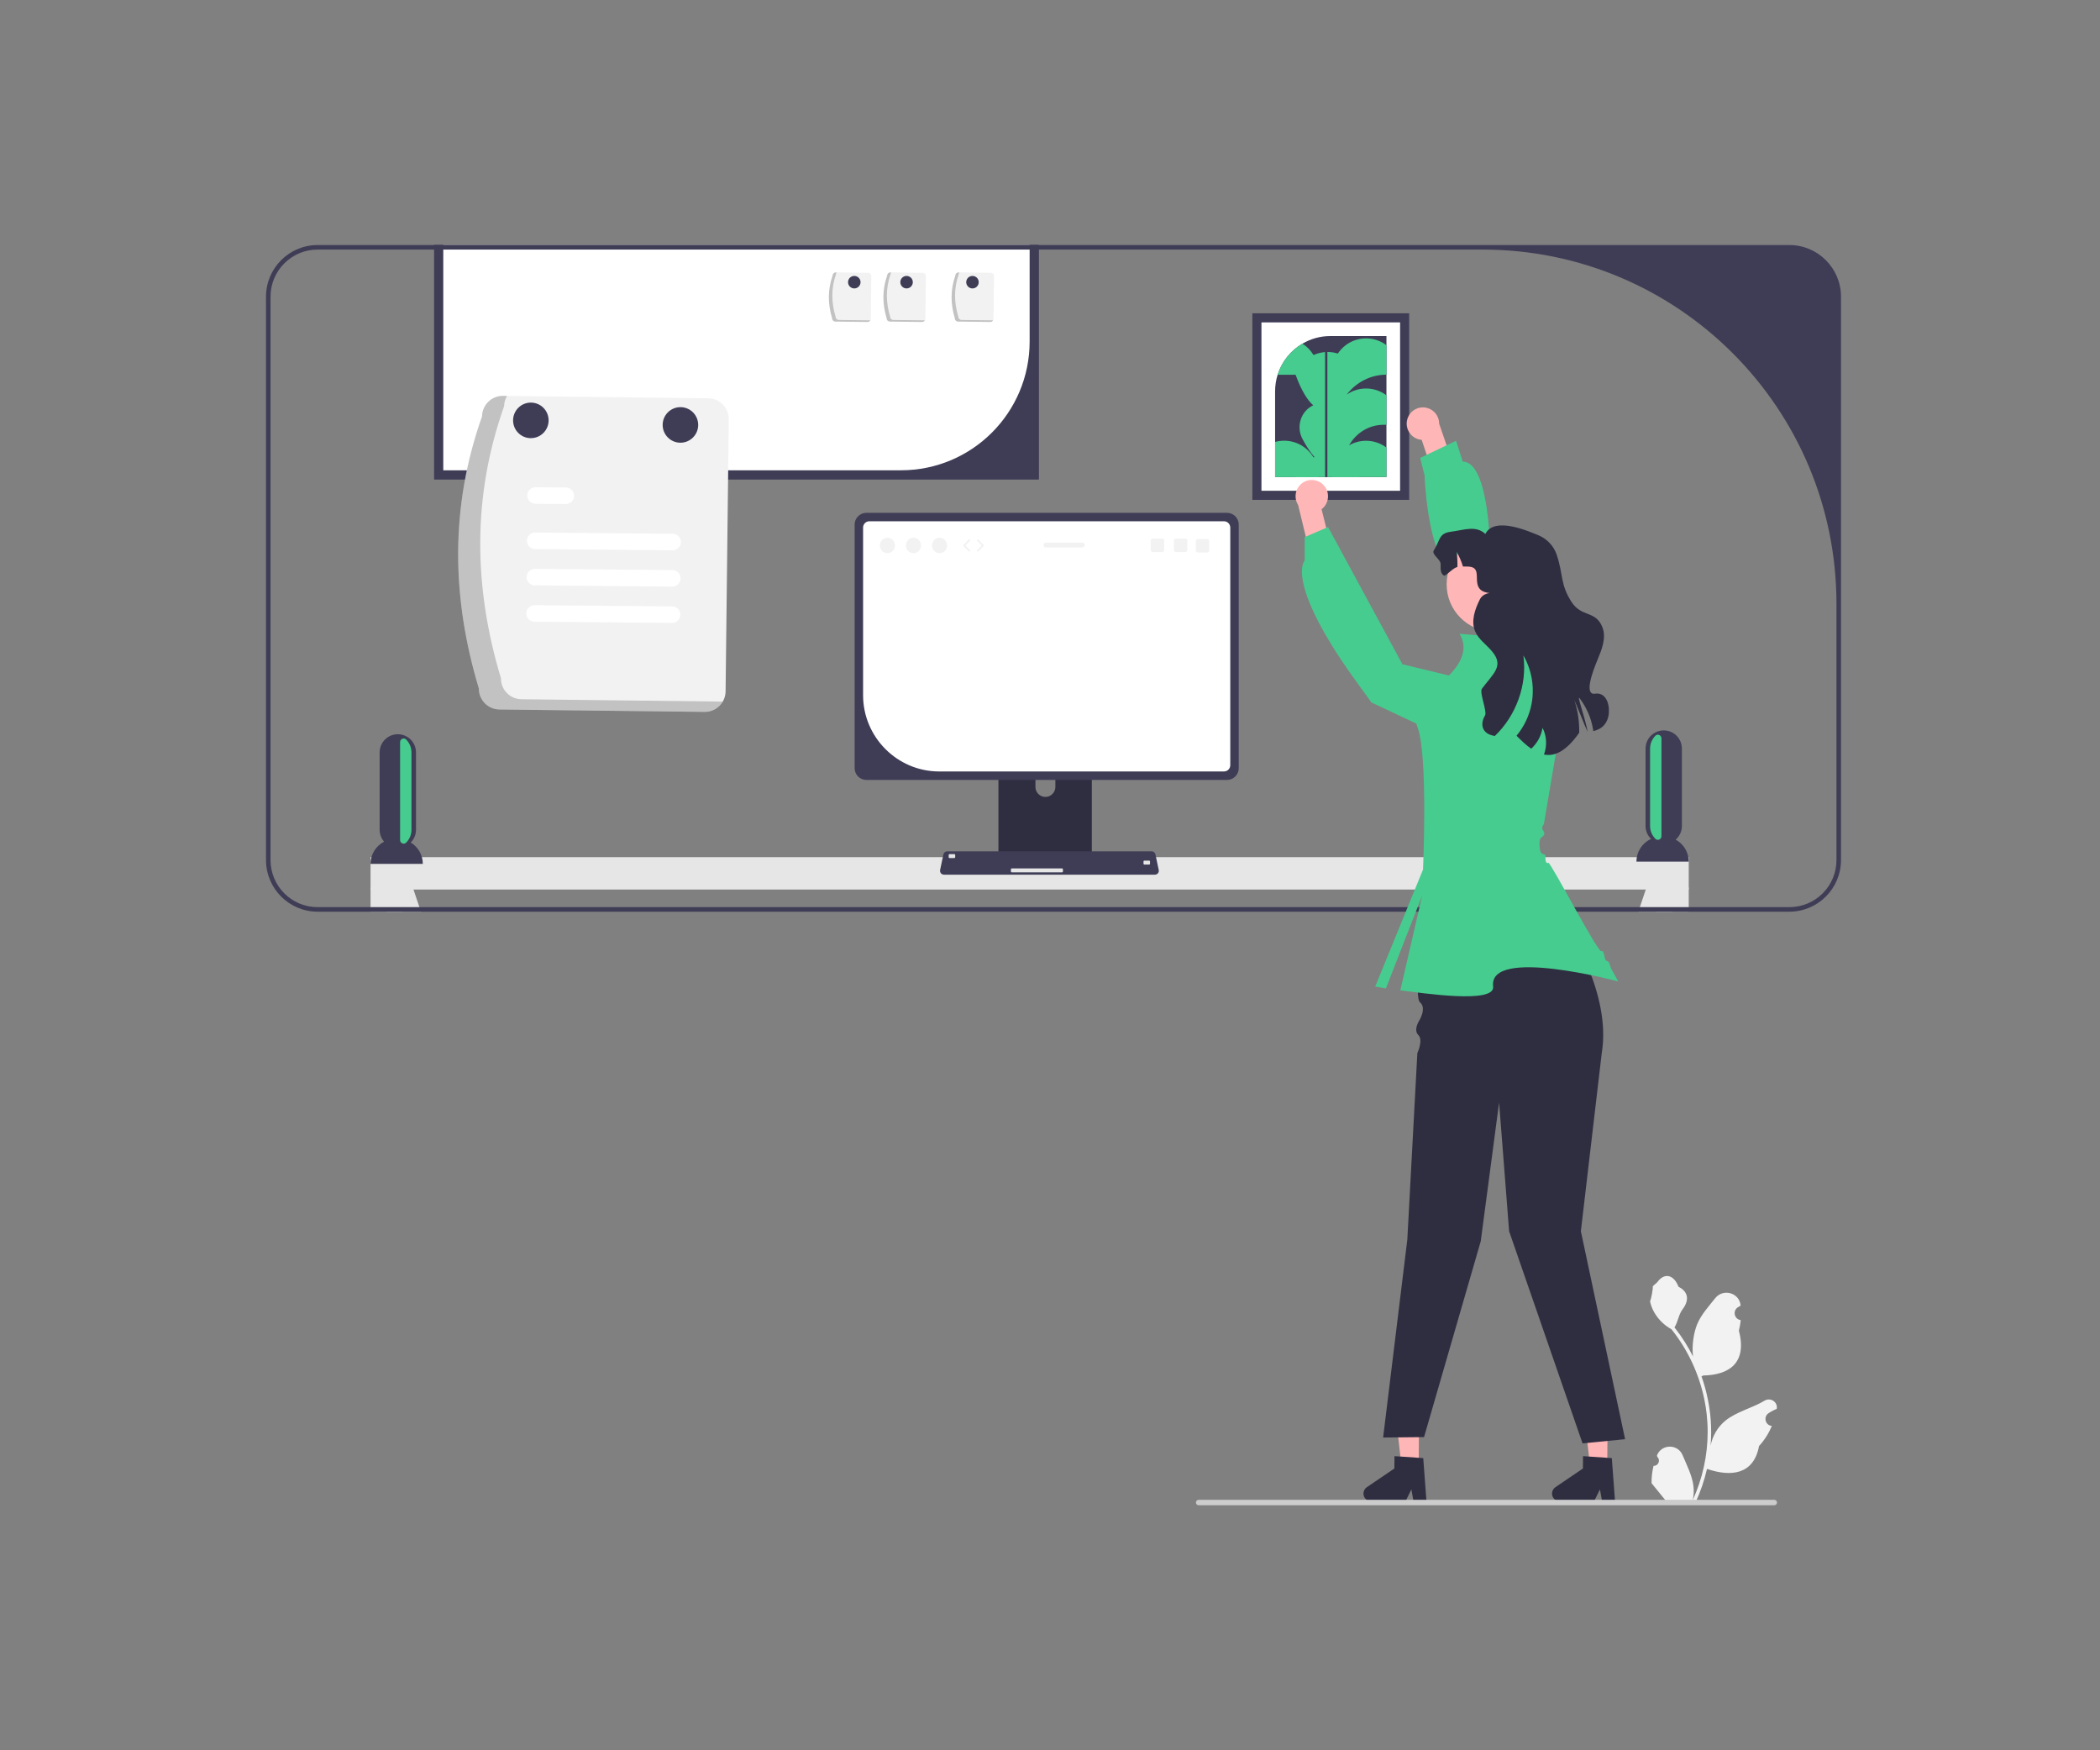 <svg width="300" height="250" viewBox="0 0 300 250" fill="none" xmlns="http://www.w3.org/2000/svg">
<rect x="0" y="0" width="300" height="250" fill="#808080" stroke="none"/>
<g clip-path="url(#clip0_691_122)">
<path d="M241.247 122.432H52.935V127.057H241.247V122.432Z" fill="#E6E6E6"/>
<path d="M58.679 120.34C59.141 119.871 59.429 119.231 59.429 118.52V107.471C59.429 106.753 59.136 106.103 58.669 105.632C58.425 105.388 58.13 105.193 57.805 105.06C57.503 104.939 57.175 104.871 56.831 104.871C55.396 104.871 54.234 106.035 54.234 107.471V118.52C54.234 119.171 54.474 119.765 54.869 120.221C53.721 120.815 52.935 122.012 52.935 123.395H60.403C60.403 122.099 59.711 120.967 58.679 120.34Z" fill="#3F3D56"/>
<path d="M239.384 119.93C239.928 119.454 240.273 118.756 240.273 117.975V106.926C240.273 105.489 239.11 104.326 237.675 104.326C237.331 104.326 237.003 104.394 236.701 104.514C236.377 104.648 236.081 104.843 235.838 105.086C235.37 105.558 235.078 106.208 235.078 106.926V117.975C235.078 118.702 235.38 119.353 235.859 119.825C234.633 120.391 233.779 121.629 233.779 123.07H241.247C241.247 121.715 240.494 120.537 239.384 119.93Z" fill="#3F3D56"/>
<path d="M57.555 126.768H52.935V130.22H57.555V126.768Z" fill="#E6E6E6"/>
<path d="M60.136 130.22H55.243L55.029 129.57L54.198 127.058L54.175 126.989L54.805 126.768L58.536 125.459L59.071 127.058L59.916 129.57L60.136 130.22Z" fill="#E6E6E6"/>
<path d="M240.006 126.989L239.984 127.058L239.153 129.57L238.938 130.22H234.045L234.266 129.57L235.11 127.058L235.646 125.459L239.377 126.768L240.006 126.989Z" fill="#E6E6E6"/>
<path d="M241.247 126.768H236.626V130.22H241.247V126.768Z" fill="#E6E6E6"/>
<path d="M148.39 35H62.026V68.473H148.39V35Z" fill="#3F3D56"/>
<path d="M148.39 35H62.026V68.473H148.39V35Z" fill="#3F3D56"/>
<path d="M63.325 35V67.173H128.712C138.863 67.173 147.091 58.937 147.091 48.777V35H63.325Z" fill="white"/>
<path d="M255.633 35H45.367C41.305 35 38 38.308 38 42.374V122.846C38 126.911 41.305 130.22 45.367 130.22H255.633C259.695 130.22 263 126.911 263 122.846V42.374C263 38.308 259.695 35 255.633 35ZM262.351 122.846C262.351 126.56 259.344 129.57 255.633 129.57H45.367C41.656 129.57 38.649 126.56 38.649 122.846V42.374C38.649 38.659 41.656 35.65 45.367 35.65H211.805C239.721 35.65 262.351 58.301 262.351 86.243V122.846Z" fill="#3F3D56"/>
<path d="M155.328 102.996H143.273C142.919 102.996 142.633 103.285 142.633 103.643V122.703H155.974V103.643C155.974 103.285 155.685 102.996 155.328 102.996ZM150.766 112.404C150.766 112.726 150.659 113.018 150.477 113.259C150.218 113.603 149.805 113.827 149.341 113.827C148.88 113.827 148.468 113.603 148.208 113.259C148.026 113.018 147.919 112.726 147.919 112.404V110.191C147.926 109.414 148.562 108.781 149.341 108.781C150.12 108.781 150.76 109.414 150.766 110.191V112.404Z" fill="#2F2E41"/>
<path d="M142.591 122.095V123.931C142.591 124.13 142.75 124.292 142.948 124.292H155.656C155.851 124.292 156.013 124.13 156.013 123.931V122.095H142.591Z" fill="#3F3D56"/>
<path d="M175.292 73.25H123.76C122.841 73.25 122.091 74.001 122.091 74.921V109.726C122.091 110.649 122.841 111.4 123.76 111.4H175.292C176.211 111.4 176.961 110.649 176.961 109.726V74.921C176.961 74.001 176.211 73.25 175.292 73.25Z" fill="#3F3D56"/>
<path d="M174.857 74.456H124.192C123.699 74.456 123.299 74.856 123.299 75.35V99.311C123.299 105.295 128.19 110.191 134.168 110.191H174.861C175.352 110.191 175.753 109.789 175.753 109.297V75.353C175.753 74.86 175.35 74.456 174.857 74.456Z" fill="white"/>
<path d="M165.533 124.263L165.146 122.433L165.065 122.04C165.013 121.783 164.786 121.598 164.523 121.598H135.312C135.052 121.598 134.825 121.783 134.77 122.04L134.688 122.433L134.302 124.263C134.27 124.428 134.309 124.597 134.416 124.727C134.52 124.857 134.679 124.932 134.844 124.932H164.99C165.159 124.932 165.315 124.857 165.422 124.727C165.526 124.597 165.568 124.428 165.533 124.263Z" fill="#3F3D56"/>
<path d="M136.336 121.999H135.647C135.581 121.999 135.527 122.052 135.527 122.119V122.436C135.527 122.503 135.581 122.556 135.647 122.556H136.336C136.402 122.556 136.456 122.503 136.456 122.436V122.119C136.456 122.052 136.402 121.999 136.336 121.999Z" fill="#E6E6E6"/>
<path d="M164.168 122.928H163.479C163.413 122.928 163.359 122.982 163.359 123.048V123.366C163.359 123.432 163.413 123.486 163.479 123.486H164.168C164.234 123.486 164.288 123.432 164.288 123.366V123.048C164.288 122.982 164.234 122.928 164.168 122.928Z" fill="#E6E6E6"/>
<path d="M151.726 124.043H144.538C144.472 124.043 144.418 124.097 144.418 124.163V124.481C144.418 124.547 144.472 124.601 144.538 124.601H151.726C151.792 124.601 151.846 124.547 151.846 124.481V124.163C151.846 124.097 151.792 124.043 151.726 124.043Z" fill="#E6E6E6"/>
<path d="M68.408 98.337C64.511 85.404 64.267 72.452 68.862 59.477C68.883 57.839 70.224 56.527 71.86 56.545L101.181 56.888C102.817 56.909 104.127 58.251 104.11 59.889L103.656 98.75C103.635 100.387 102.294 101.699 100.658 101.682L71.337 101.339C69.701 101.318 68.391 99.975 68.408 98.337Z" fill="#F2F2F2"/>
<path opacity="0.2" d="M74.492 99.877C72.855 99.856 71.545 98.513 71.562 96.875C67.666 83.942 67.422 70.99 72.016 58.015C72.025 57.498 72.171 56.993 72.437 56.551L71.86 56.545C70.224 56.527 68.883 57.839 68.862 59.477C64.267 72.452 64.511 85.404 68.408 98.337C68.391 99.975 69.701 101.318 71.337 101.339L100.658 101.682C101.718 101.69 102.702 101.13 103.235 100.213L74.492 99.877Z" fill="black"/>
<path d="M96.089 78.6L76.44 78.425C75.789 78.418 75.266 77.884 75.273 77.233C75.28 76.582 75.811 76.059 76.461 76.064L96.11 76.24C96.761 76.248 97.283 76.782 97.275 77.434C97.267 78.083 96.737 78.604 96.089 78.6Z" fill="white"/>
<path d="M80.82 71.992L76.497 71.953C75.846 71.949 75.322 71.418 75.325 70.766C75.329 70.114 75.86 69.589 76.511 69.593L76.518 69.593L80.841 69.632C81.492 69.639 82.014 70.174 82.006 70.826C81.998 71.475 81.468 71.995 80.82 71.992Z" fill="white"/>
<path d="M95.996 88.976L76.347 88.8C75.696 88.793 75.175 88.258 75.183 87.606C75.191 86.957 75.72 86.436 76.368 86.44L96.017 86.616C96.668 86.619 97.193 87.151 97.19 87.802C97.186 88.454 96.655 88.98 96.004 88.976L95.996 88.976Z" fill="white"/>
<path d="M96.043 83.788L76.394 83.612C75.742 83.607 75.219 83.075 75.224 82.423C75.229 81.772 75.761 81.247 76.412 81.252L76.415 81.252L96.064 81.428C96.715 81.436 97.236 81.97 97.228 82.622C97.22 83.271 96.691 83.791 96.043 83.788Z" fill="white"/>
<path d="M75.836 62.584C77.237 62.584 78.373 61.447 78.373 60.044C78.373 58.641 77.237 57.504 75.836 57.504C74.434 57.504 73.298 58.641 73.298 60.044C73.298 61.447 74.434 62.584 75.836 62.584Z" fill="#3F3D56"/>
<path d="M97.204 63.234C98.605 63.234 99.742 62.097 99.742 60.694C99.742 59.291 98.605 58.154 97.204 58.154C95.802 58.154 94.666 59.291 94.666 60.694C94.666 62.097 95.802 63.234 97.204 63.234Z" fill="#3F3D56"/>
<path d="M126.773 79.013C127.369 79.013 127.852 78.519 127.852 77.91C127.852 77.301 127.369 76.807 126.773 76.807C126.178 76.807 125.695 77.301 125.695 77.91C125.695 78.519 126.178 79.013 126.773 79.013Z" fill="#F2F2F2"/>
<path d="M130.498 79.013C131.094 79.013 131.576 78.519 131.576 77.91C131.576 77.301 131.094 76.807 130.498 76.807C129.903 76.807 129.42 77.301 129.42 77.91C129.42 78.519 129.903 79.013 130.498 79.013Z" fill="#F2F2F2"/>
<path d="M134.223 79.013C134.818 79.013 135.301 78.519 135.301 77.91C135.301 77.301 134.818 76.807 134.223 76.807C133.627 76.807 133.145 77.301 133.145 77.91C133.145 78.519 133.627 79.013 134.223 79.013Z" fill="#F2F2F2"/>
<path d="M138.47 78.782C138.437 78.782 138.404 78.769 138.379 78.744L137.651 77.999C137.603 77.95 137.603 77.87 137.651 77.821L138.379 77.076C138.428 77.026 138.509 77.025 138.559 77.074C138.609 77.124 138.61 77.204 138.561 77.255L137.921 77.91L138.561 78.565C138.61 78.615 138.609 78.696 138.559 78.746C138.534 78.77 138.502 78.782 138.47 78.782Z" fill="#F2F2F2"/>
<path d="M139.692 78.782C139.66 78.782 139.628 78.77 139.603 78.745C139.553 78.696 139.552 78.615 139.601 78.565L140.242 77.91L139.601 77.255C139.552 77.204 139.553 77.124 139.603 77.074C139.654 77.025 139.734 77.026 139.784 77.076L140.511 77.821C140.56 77.87 140.56 77.949 140.511 77.999L139.784 78.743C139.759 78.769 139.726 78.782 139.692 78.782Z" fill="#F2F2F2"/>
<path d="M169.336 76.934H167.983C167.829 76.934 167.704 77.059 167.704 77.214V78.569C167.704 78.724 167.829 78.849 167.983 78.849H169.336C169.49 78.849 169.617 78.724 169.617 78.569V77.214C169.617 77.059 169.49 76.934 169.336 76.934Z" fill="#F2F2F2"/>
<path d="M166.021 76.934H164.668C164.514 76.934 164.389 77.059 164.389 77.214V78.569C164.389 78.724 164.514 78.849 164.668 78.849H166.021C166.175 78.849 166.302 78.724 166.302 78.569V77.214C166.302 77.059 166.175 76.934 166.021 76.934Z" fill="#F2F2F2"/>
<path d="M172.46 76.998H171.107C170.953 76.998 170.828 77.123 170.828 77.278V78.633C170.828 78.787 170.953 78.912 171.107 78.912H172.46C172.614 78.912 172.74 78.787 172.74 78.633V77.278C172.74 77.123 172.614 76.998 172.46 76.998Z" fill="#F2F2F2"/>
<path d="M154.621 77.514H149.418C149.229 77.514 149.077 77.667 149.077 77.854C149.077 78.042 149.229 78.195 149.418 78.195H154.621C154.808 78.195 154.961 78.042 154.961 77.854C154.961 77.667 154.808 77.514 154.621 77.514Z" fill="#F2F2F2"/>
<path d="M136.406 45.461C135.795 43.433 135.756 41.402 136.477 39.367C136.48 39.11 136.691 38.904 136.947 38.907L141.545 38.961C141.802 38.964 142.007 39.175 142.004 39.432L141.933 45.526C141.93 45.782 141.72 45.988 141.463 45.986L136.865 45.932C136.609 45.928 136.403 45.718 136.406 45.461Z" fill="#F2F2F2"/>
<path opacity="0.2" d="M137.36 45.702C137.103 45.699 136.898 45.489 136.9 45.232C136.289 43.204 136.251 41.173 136.972 39.138C136.973 39.057 136.996 38.978 137.038 38.908L136.947 38.907C136.691 38.904 136.48 39.11 136.477 39.367C135.756 41.402 135.795 43.433 136.406 45.461C136.403 45.718 136.608 45.928 136.865 45.932L141.463 45.986C141.629 45.987 141.784 45.899 141.867 45.755L137.36 45.702Z" fill="black"/>
<path d="M126.665 45.461C126.054 43.433 126.016 41.402 126.737 39.367C126.74 39.11 126.95 38.904 127.207 38.907L131.805 38.961C132.061 38.964 132.267 39.175 132.264 39.432L132.193 45.526C132.19 45.782 131.979 45.988 131.723 45.986L127.125 45.932C126.868 45.928 126.663 45.718 126.665 45.461Z" fill="#F2F2F2"/>
<path opacity="0.2" d="M127.619 45.702C127.363 45.699 127.157 45.489 127.16 45.232C126.549 43.204 126.511 41.173 127.231 39.138C127.233 39.057 127.256 38.978 127.297 38.908L127.207 38.907C126.95 38.904 126.74 39.11 126.737 39.367C126.016 41.402 126.054 43.433 126.665 45.461C126.663 45.718 126.868 45.928 127.125 45.932L131.723 45.986C131.889 45.987 132.043 45.899 132.127 45.755L127.619 45.702Z" fill="black"/>
<path d="M118.873 45.461C118.262 43.433 118.224 41.402 118.945 39.367C118.948 39.11 119.158 38.904 119.415 38.907L124.013 38.961C124.269 38.964 124.475 39.175 124.472 39.432L124.401 45.526C124.398 45.782 124.187 45.988 123.931 45.986L119.333 45.932C119.076 45.928 118.871 45.718 118.873 45.461Z" fill="#F2F2F2"/>
<path opacity="0.2" d="M119.827 45.702C119.571 45.699 119.365 45.489 119.368 45.232C118.757 43.204 118.719 41.173 119.439 39.138C119.441 39.057 119.464 38.978 119.505 38.908L119.415 38.907C119.158 38.904 118.948 39.11 118.945 39.367C118.224 41.402 118.262 43.433 118.873 45.461C118.871 45.718 119.076 45.928 119.333 45.932L123.931 45.986C124.097 45.987 124.251 45.899 124.335 45.755L119.827 45.702Z" fill="black"/>
<path d="M122.042 41.198C122.536 41.198 122.936 40.798 122.936 40.304C122.936 39.811 122.536 39.411 122.042 39.411C121.549 39.411 121.149 39.811 121.149 40.304C121.149 40.798 121.549 41.198 122.042 41.198Z" fill="#3F3D56"/>
<path d="M129.51 41.198C130.003 41.198 130.403 40.798 130.403 40.304C130.403 39.811 130.003 39.411 129.51 39.411C129.017 39.411 128.617 39.811 128.617 40.304C128.617 40.798 129.017 41.198 129.51 41.198Z" fill="#3F3D56"/>
<path d="M138.925 41.198C139.418 41.198 139.818 40.798 139.818 40.304C139.818 39.811 139.418 39.411 138.925 39.411C138.432 39.411 138.032 39.811 138.032 40.304C138.032 40.798 138.432 41.198 138.925 41.198Z" fill="#3F3D56"/>
<path d="M58.779 107.471V118.52C58.779 119.238 58.489 119.887 58.019 120.358C57.702 120.675 57.156 120.436 57.156 119.987V106C57.156 105.555 57.696 105.311 58.012 105.624L58.019 105.632C58.487 106.103 58.779 106.753 58.779 107.471Z" fill="#46CC8F"/>
<path d="M235.727 106.926V117.975C235.727 118.693 236.018 119.342 236.487 119.813C236.804 120.131 237.35 119.891 237.35 119.442V105.455C237.35 105.01 236.81 104.766 236.494 105.079L236.487 105.087C236.019 105.558 235.727 106.208 235.727 106.926Z" fill="#46CC8F"/>
<path d="M201.312 44.749H178.909V71.398H201.312V44.749Z" fill="#3F3D56"/>
<path d="M180.208 70.098H200.013V46.049H180.208V70.098Z" fill="white"/>
<path d="M190.058 47.999C188.601 47.999 187.234 48.396 186.062 49.085C184.393 50.066 183.114 51.642 182.519 53.524C182.282 54.278 182.156 55.077 182.156 55.909V68.148H198.065V47.999H190.058Z" fill="#3F3D56"/>
<path d="M194.228 68.139H185.078C185.521 66.883 186.466 65.862 187.673 65.325C188.278 65.053 188.948 64.901 189.653 64.901C190.161 64.901 190.653 64.978 191.112 65.127C192.565 65.584 193.723 66.708 194.228 68.139Z" fill="#46CC8F"/>
<path d="M183.454 62.949C183.006 62.949 182.568 63.01 182.156 63.124V68.148H188.312C188.321 68.041 188.325 67.934 188.325 67.823C188.325 66.91 188.071 66.052 187.636 65.324C186.782 63.901 185.23 62.949 183.454 62.949Z" fill="#46CC8F"/>
<path d="M198.065 53.515V49.305C197.256 48.696 196.247 48.333 195.153 48.333C193.467 48.333 191.982 49.195 191.112 50.503C190.653 50.354 190.161 50.276 189.653 50.276C188.948 50.276 188.278 50.428 187.673 50.701C187.663 50.705 187.654 50.711 187.645 50.715C187.642 50.71 187.639 50.705 187.636 50.7C187.244 50.047 186.705 49.491 186.062 49.085C184.393 50.066 183.114 51.642 182.52 53.524H185.081C185.899 55.734 186.742 57.142 187.607 57.891C185.816 58.728 185.131 60.952 186.068 62.699C187.913 66.138 189.35 66.852 190.581 66.191C190.401 66.699 190.3 67.245 190.3 67.815C190.3 67.925 190.303 68.032 190.313 68.139H198.065V63.929C197.256 63.32 196.247 62.957 195.153 62.957C194.269 62.957 193.442 63.196 192.728 63.61L192.744 63.583C193.744 61.798 195.608 60.673 197.652 60.673H198.065V56.464C197.256 55.855 196.247 55.492 195.153 55.492C194.123 55.492 193.169 55.815 192.384 56.363L192.415 56.323C193.776 54.57 195.847 53.515 198.065 53.515Z" fill="#46CC8F"/>
<path d="M189.624 49.624H189.299V68.148H189.624V49.624Z" fill="#3F3D56"/>
<path d="M202.668 209.405L200.205 209.384L199.115 199.654L202.75 199.684L202.668 209.405Z" fill="#FFB6B6"/>
<path d="M194.779 213.325C194.774 213.932 195.263 214.431 195.871 214.437L200.768 214.477L201.625 212.738L201.94 214.486L203.787 214.503L203.321 208.268L202.678 208.225L200.056 208.045L199.21 207.988L199.195 209.752L195.262 212.422C194.963 212.626 194.782 212.963 194.779 213.325Z" fill="#2F2E41"/>
<path d="M229.606 209.405L227.143 209.384L226.053 199.654L229.688 199.684L229.606 209.405Z" fill="#FFB6B6"/>
<path d="M221.717 213.325C221.712 213.932 222.201 214.431 222.809 214.437L227.706 214.477L228.563 212.738L228.878 214.486L230.725 214.503L230.259 208.268L229.616 208.225L226.994 208.045L226.148 207.988L226.133 209.752L222.2 212.422C221.901 212.626 221.72 212.963 221.717 213.325Z" fill="#2F2E41"/>
<path d="M188.996 69.198C190.032 70.163 189.935 71.893 188.795 72.733L191.603 83.974L188.688 85.516L185.45 72.14C184.881 71.26 184.962 70.074 185.715 69.281C186.598 68.351 188.067 68.314 188.996 69.198Z" fill="#FFB6B6"/>
<path d="M203.435 132.655H223.977C223.977 132.655 230.249 141.858 228.818 150.448L225.838 175.86L232.156 205.567L226.077 206.164L215.588 175.86L214.157 157.487L211.535 177.292L203.435 205.269L197.589 205.329L201.046 177.053L202.479 150.41C202.479 150.41 203.355 148.565 202.618 147.836C201.88 147.107 202.727 145.813 202.727 145.813C202.727 145.813 203.856 144.023 202.868 143.179C201.88 142.335 203.435 132.655 203.435 132.655Z" fill="#2F2E41"/>
<path d="M231.182 140.187C231.182 140.187 212.587 135.176 213.303 140.903C213.619 143.438 203.247 141.836 200.046 141.459L203.171 127.899L197.988 141.18C197.044 141.032 196.458 140.917 196.458 140.917L203.29 124.2C203.29 124.2 204.005 107.974 202.539 103.997C201.073 100.019 204.721 98.43 204.721 98.43C208.323 95.754 210.043 93.111 208.513 90.525L216.402 91.205L217.117 95.089L223.825 98.358L220.556 117.71C220.556 117.71 220.131 118.18 220.412 118.565C220.693 118.951 220.741 119.258 220.24 119.581C219.739 119.905 219.973 121.165 219.973 121.165C219.973 121.165 219.996 121.944 220.464 121.998C220.931 122.053 220.772 122.521 220.772 122.521C220.772 122.521 220.741 123.467 221.194 123.237C221.498 123.083 228.245 136.068 228.76 135.861C229.275 135.654 229.097 137.185 229.543 137.255C229.99 137.324 229.993 138.056 230.185 138.401C230.8 139.499 231.182 140.187 231.182 140.187Z" fill="#46CC8F"/>
<path d="M210.111 105.01L210.922 97.438L200.345 94.88L189.723 75.284L186.385 76.716V80.057C186.385 80.057 183.525 82.92 193.173 96.542L195.921 100.339L210.922 107.39L210.111 105.01Z" fill="#46CC8F"/>
<path d="M201.025 59.956C200.672 61.328 201.685 62.733 203.097 62.825L206.781 73.811L210.068 73.538L205.596 60.522C205.602 59.474 204.895 58.519 203.833 58.257C202.589 57.95 201.331 58.71 201.025 59.956Z" fill="#FFB6B6"/>
<path d="M223.611 101.081C226.306 99.314 226.637 95.488 224.286 93.283L212.943 82.645C212.943 82.645 213.371 65.981 208.962 65.94L208.009 62.959L202.882 65.409L203.505 67.872C203.505 67.872 203.84 78.066 206.853 81.106C206.907 85.4 208.705 86.538 208.705 86.538L223.611 101.081Z" fill="#46CC8F"/>
<path d="M213.421 90.226C217.153 90.226 220.179 87.197 220.179 83.461C220.179 79.725 217.153 76.696 213.421 76.696C209.688 76.696 206.662 79.725 206.662 83.461C206.662 87.197 209.688 90.226 213.421 90.226Z" fill="#FFB6B6"/>
<path d="M229.843 101.767C229.794 102.739 229.33 103.671 228.469 104.117C228.197 104.253 227.911 104.357 227.616 104.432C227.606 104.334 227.59 104.24 227.573 104.146C227.304 102.547 226.635 101.023 225.658 99.736C225.194 99.125 226.479 102.589 226.804 104.539C226.508 103.948 225.005 100.152 224.908 100.009C224.908 100.015 224.914 100.035 224.927 100.077C225.414 101.549 225.635 103.109 225.599 104.662C223.716 107.35 222.077 108.075 220.567 107.773C221.021 106.544 220.973 105.121 220.359 103.957C220.19 105.101 219.596 106.164 218.745 106.944C218.031 106.447 217.336 105.787 216.645 105.088C217.733 103.779 218.486 102.196 218.797 100.522C219.242 98.179 218.817 95.68 217.625 93.616C218.2 97.805 216.599 102.209 213.551 105.121C212.83 105.01 212.181 104.724 211.892 104.081C211.622 103.476 211.804 102.761 212.145 102.196C212.479 101.63 211.307 98.897 211.7 98.371C213.343 96.18 214.905 95.127 213.145 93.031C212.336 92.066 211.21 91.325 210.726 90.162C210.116 88.696 210.703 87.022 211.411 85.606C212.122 84.185 214.489 84.848 212.905 84.718C210.181 84.497 211.369 82.284 210.771 81.361C210.437 80.844 209.612 80.929 208.995 80.922C208.778 80.191 208.473 79.483 208.09 78.82C208.187 79.538 208.223 80.266 208.197 80.991C207.703 81.075 206.901 81.904 206.476 82.17L206.32 82.245C205.72 81.901 205.809 81.257 205.805 80.561C205.799 79.866 204.461 79.2 204.831 78.611C205.815 77.055 205.499 76.178 207.323 75.941C209.148 75.703 210.846 75.011 212.194 76.266C213.492 73.666 218.547 75.96 219.768 76.451C220.989 76.945 221.973 77.991 222.388 79.239C223.356 82.131 222.866 83.464 224.531 86.015C225.957 88.199 227.973 87.169 228.918 89.599C229.512 91.133 228.804 92.83 228.174 94.347C227.544 95.868 226.242 99.329 227.866 99.082C229.249 98.868 229.921 100.246 229.843 101.767Z" fill="#2F2E41"/>
<path d="M236.222 209.367C236.893 209.409 237.263 208.575 236.756 208.089L236.706 207.888C236.712 207.872 236.719 207.856 236.726 207.84C237.404 206.221 239.703 206.232 240.375 207.853C240.972 209.292 241.732 210.734 241.919 212.256C242.003 212.927 241.966 213.611 241.817 214.271C243.215 211.212 243.952 207.873 243.952 204.514C243.952 203.671 243.905 202.827 243.811 201.985C243.733 201.297 243.626 200.612 243.488 199.934C242.739 196.269 241.118 192.779 238.78 189.863C237.656 189.248 236.719 188.287 236.153 187.135C235.949 186.719 235.79 186.272 235.714 185.816C235.842 185.833 236.197 183.883 236.1 183.763C236.278 183.493 236.598 183.358 236.792 183.094C237.761 181.78 239.095 182.009 239.791 183.795C241.279 184.547 241.293 185.793 240.38 186.992C239.8 187.754 239.72 188.786 239.21 189.603C239.263 189.67 239.317 189.735 239.37 189.802C240.331 191.037 241.162 192.363 241.863 193.757C241.665 192.208 241.958 190.342 242.456 189.139C243.024 187.769 244.088 186.614 245.025 185.429C246.15 184.006 248.458 184.627 248.656 186.431C248.658 186.449 248.66 186.466 248.661 186.484C248.522 186.562 248.386 186.646 248.253 186.734C247.493 187.237 247.756 188.415 248.656 188.554L248.676 188.558C248.626 189.059 248.54 189.557 248.414 190.046C249.616 194.698 247.021 196.393 243.316 196.469C243.234 196.511 243.155 196.553 243.073 196.593C243.448 197.651 243.748 198.736 243.97 199.836C244.17 200.807 244.308 201.79 244.386 202.776C244.482 204.021 244.474 205.272 244.369 206.515L244.375 206.471C244.641 205.102 245.384 203.824 246.462 202.938C248.067 201.618 250.336 201.131 252.068 200.07C252.902 199.559 253.971 200.22 253.825 201.187L253.818 201.234C253.56 201.339 253.308 201.46 253.065 201.597C252.926 201.675 252.79 201.759 252.657 201.847C251.897 202.35 252.16 203.528 253.06 203.667L253.08 203.671C253.095 203.673 253.107 203.675 253.122 203.677C252.679 204.728 252.063 205.704 251.291 206.546C250.54 210.608 247.312 210.993 243.859 209.81H243.857C243.48 211.456 242.928 213.064 242.219 214.596H236.369C236.348 214.531 236.329 214.464 236.31 214.399C236.851 214.432 237.396 214.401 237.929 214.302C237.495 213.769 237.061 213.232 236.627 212.698C236.616 212.688 236.608 212.677 236.599 212.667C236.379 212.394 236.157 212.123 235.937 211.85L235.937 211.85C235.923 211.012 236.023 210.177 236.222 209.367Z" fill="#F2F2F2"/>
<path d="M170.846 214.613C170.846 214.828 171.018 215 171.233 215H253.47C253.684 215 253.856 214.828 253.856 214.613C253.856 214.399 253.684 214.227 253.47 214.227H171.233C171.018 214.227 170.846 214.399 170.846 214.613Z" fill="#CCCCCC"/>
</g>
<defs>
<clipPath id="clip0_691_122">
<rect width="225" height="180" fill="white" transform="translate(38 35)"/>
</clipPath>
</defs>
</svg>
